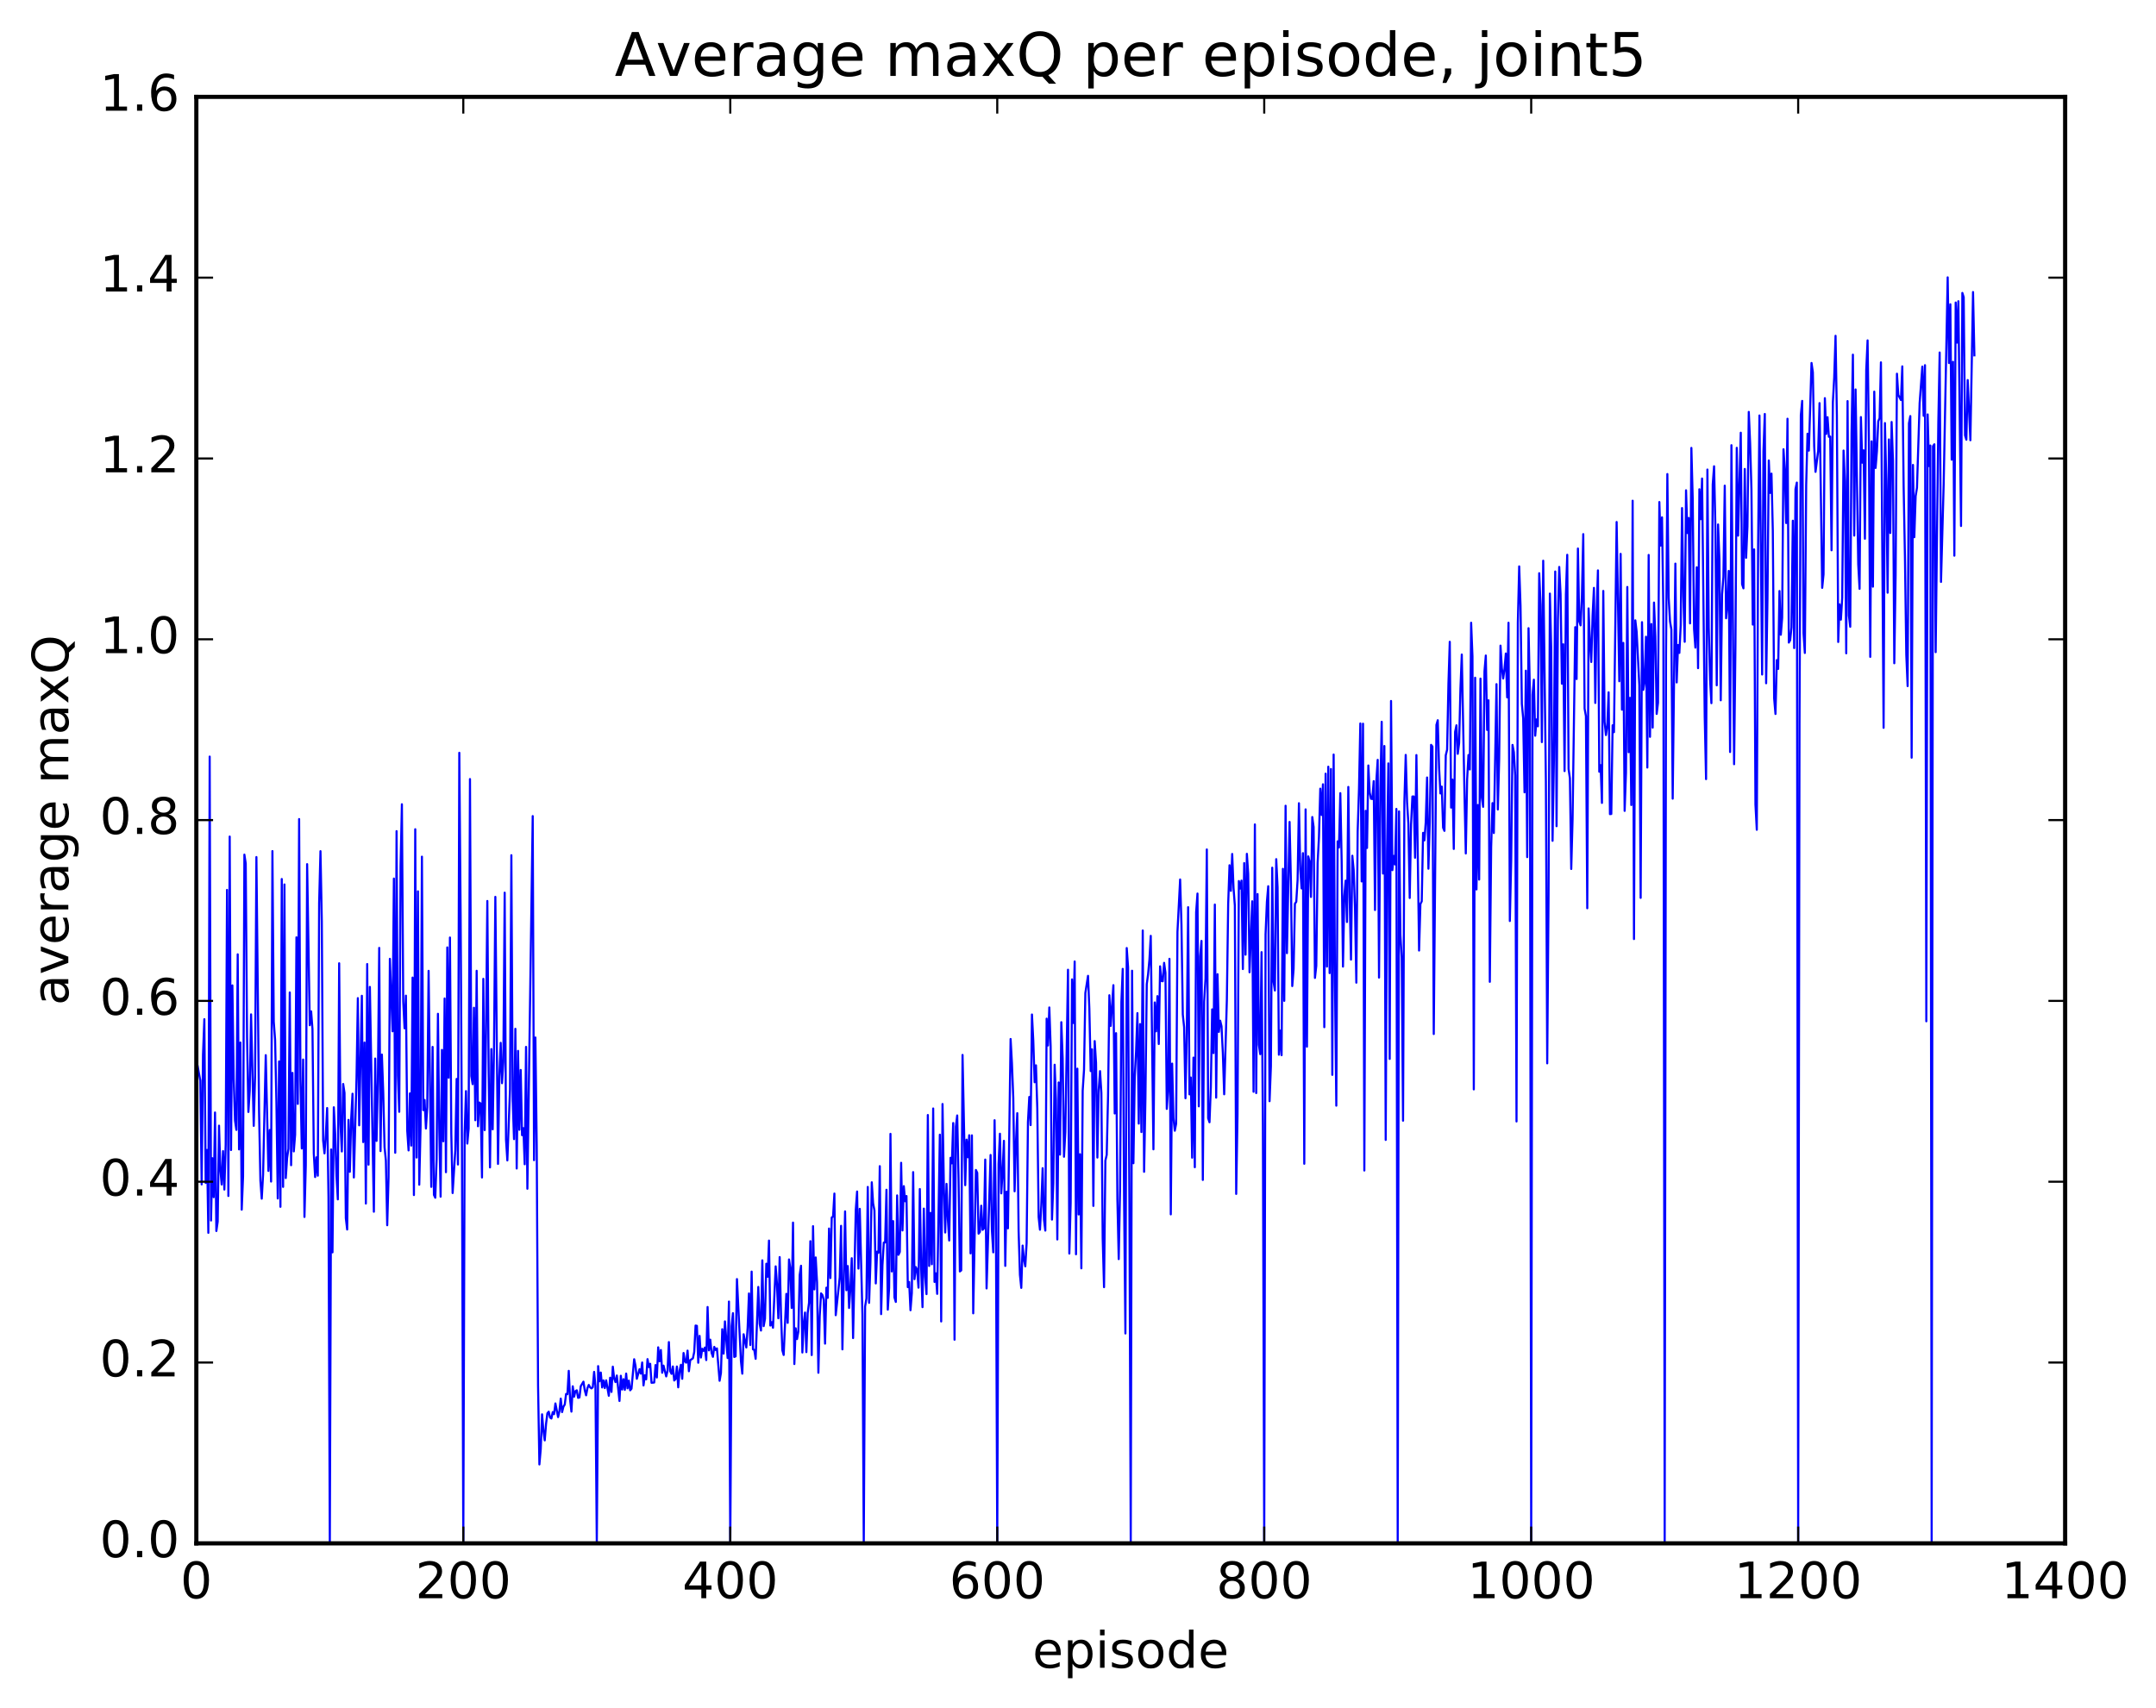 <?xml version="1.0" encoding="utf-8" standalone="no"?>
<!DOCTYPE svg PUBLIC "-//W3C//DTD SVG 1.1//EN"
  "http://www.w3.org/Graphics/SVG/1.1/DTD/svg11.dtd">
<!-- Created with matplotlib (http://matplotlib.org/) -->
<svg height="408pt" version="1.1" viewBox="0 0 515 408" width="515pt" xmlns="http://www.w3.org/2000/svg" xmlns:xlink="http://www.w3.org/1999/xlink">
 <defs>
  <style type="text/css">
*{stroke-linecap:butt;stroke-linejoin:round;stroke-miterlimit:100000;}
  </style>
 </defs>
 <g id="figure_1">
  <g id="patch_1">
   <path d="M 0 408.169 
L 515.768 408.169 
L 515.768 0 
L 0 0 
z
" style="fill:#ffffff;"/>
  </g>
  <g id="axes_1">
   <g id="patch_2">
    <path d="M 46.898 368.742 
L 493.298 368.742 
L 493.298 23.142 
L 46.898 23.142 
z
" style="fill:#ffffff;"/>
   </g>
   <g id="line2d_1">
    <path clip-path="url(#p045a5c9d1c)" d="M 47.216 254.756 
L 47.535 256.542 
L 47.854 258.179 
L 48.173 282.983 
L 48.492 251.985 
L 48.811 243.51 
L 49.13 282.635 
L 49.448 274.752 
L 49.767 294.556 
L 50.086 180.766 
L 50.405 291.617 
L 50.724 276.727 
L 51.043 286.036 
L 51.361 265.801 
L 51.68 294.119 
L 51.999 291.858 
L 52.318 268.949 
L 52.637 279.448 
L 52.956 283.006 
L 53.275 275.026 
L 53.593 284.218 
L 53.912 273.491 
L 54.231 212.618 
L 54.55 285.747 
L 54.869 199.874 
L 55.188 274.767 
L 55.507 235.441 
L 55.825 257.763 
L 56.144 267.773 
L 56.463 269.96 
L 56.782 228.013 
L 57.101 274.623 
L 57.42 249.087 
L 57.739 289.024 
L 58.057 281.097 
L 58.376 204.191 
L 58.695 206.296 
L 59.014 247.799 
L 59.333 265.675 
L 59.652 260.603 
L 59.971 242.359 
L 60.608 268.996 
L 60.927 257.088 
L 61.246 204.773 
L 61.884 265.702 
L 62.203 282.099 
L 62.522 286.394 
L 62.84 280.691 
L 63.478 252.105 
L 64.116 279.759 
L 64.435 269.988 
L 64.754 282.306 
L 65.072 203.347 
L 65.391 244.111 
L 65.71 248.441 
L 66.029 263.414 
L 66.348 286.344 
L 66.667 253.605 
L 66.986 288.337 
L 67.304 210.016 
L 67.623 283.579 
L 67.942 211.321 
L 68.261 281.469 
L 68.58 276.66 
L 68.899 274.493 
L 69.218 237.121 
L 69.536 278.398 
L 69.855 256.337 
L 70.174 275.102 
L 70.493 271.121 
L 70.812 223.947 
L 71.131 263.754 
L 71.45 195.694 
L 71.768 258.036 
L 72.087 274.407 
L 72.406 253.154 
L 72.725 290.759 
L 73.044 278.398 
L 73.363 206.466 
L 74 244.951 
L 74.319 241.636 
L 74.638 245.839 
L 74.957 275.617 
L 75.276 281.223 
L 75.595 276.513 
L 75.913 280.903 
L 76.232 215.747 
L 76.551 203.367 
L 76.87 220.137 
L 77.189 272.495 
L 77.508 275.571 
L 77.827 271.18 
L 78.145 264.739 
L 78.464 286.066 
L 78.783 368.742 
L 79.102 274.639 
L 79.421 299.221 
L 79.74 264.558 
L 80.059 270.786 
L 80.377 281.008 
L 80.696 286.561 
L 81.015 230.152 
L 81.334 268.546 
L 81.653 275.116 
L 81.972 258.99 
L 82.291 261.118 
L 82.609 291.052 
L 82.928 293.76 
L 83.247 267.571 
L 83.566 279.971 
L 83.885 267.354 
L 84.204 261.321 
L 84.523 281.327 
L 85.16 257.608 
L 85.479 238.48 
L 85.798 268.866 
L 86.436 237.923 
L 86.755 272.871 
L 87.073 249.084 
L 87.392 287.558 
L 87.711 230.337 
L 88.03 278.269 
L 88.349 235.801 
L 89.305 289.514 
L 89.624 252.914 
L 89.943 272.588 
L 90.262 258.49 
L 90.581 226.479 
L 90.9 275.028 
L 91.219 251.964 
L 91.537 260.844 
L 91.856 274.089 
L 92.175 277.285 
L 92.494 292.741 
L 92.813 281.278 
L 93.132 229.087 
L 93.769 246.408 
L 94.088 209.918 
L 94.407 275.423 
L 94.726 198.581 
L 95.045 257.01 
L 95.364 265.642 
L 95.683 206.916 
L 96.001 192.155 
L 96.32 239.3 
L 96.639 245.684 
L 96.958 237.887 
L 97.277 270.151 
L 97.596 274.867 
L 97.915 261.237 
L 98.234 273.713 
L 98.552 233.571 
L 98.871 285.531 
L 99.19 198.125 
L 99.509 276.566 
L 99.828 212.959 
L 100.147 283.058 
L 100.466 268.901 
L 100.784 204.68 
L 101.103 265.24 
L 101.422 262.812 
L 101.741 269.629 
L 102.06 264.519 
L 102.379 231.962 
L 103.016 283.571 
L 103.335 250.132 
L 103.654 285.49 
L 103.973 286.17 
L 104.292 277.047 
L 104.611 242.225 
L 104.93 269.604 
L 105.248 285.915 
L 105.567 250.856 
L 105.886 272.688 
L 106.205 238.565 
L 106.524 280.069 
L 106.843 226.358 
L 107.162 257.498 
L 107.48 223.997 
L 107.799 270.822 
L 108.118 285.048 
L 108.756 274.81 
L 109.075 257.784 
L 109.394 278.231 
L 109.712 179.859 
L 110.031 218.759 
L 110.35 275.523 
L 110.669 368.742 
L 110.988 270.943 
L 111.307 260.688 
L 111.626 273.231 
L 111.944 269.652 
L 112.263 186.137 
L 112.582 257.093 
L 112.901 259.034 
L 113.22 240.776 
L 113.539 267.648 
L 113.858 231.946 
L 114.176 269.094 
L 114.495 263.426 
L 114.814 263.658 
L 115.133 281.329 
L 115.452 233.871 
L 115.771 270.011 
L 116.09 246.782 
L 116.408 215.267 
L 116.727 256.421 
L 117.046 278.923 
L 117.365 250.644 
L 117.684 269.837 
L 118.003 250.27 
L 118.322 214.28 
L 118.959 278.087 
L 119.278 257.185 
L 119.597 249.16 
L 119.916 258.801 
L 120.235 253.706 
L 120.553 213.282 
L 120.872 272.265 
L 121.191 277.257 
L 121.829 260.282 
L 122.148 204.331 
L 122.467 263.049 
L 122.785 272.165 
L 123.104 245.809 
L 123.423 279.184 
L 123.742 251.075 
L 124.061 269.944 
L 124.38 255.645 
L 124.699 271.228 
L 125.017 269.538 
L 125.336 278.172 
L 125.655 250.128 
L 125.974 284.022 
L 127.249 194.985 
L 127.568 277.2 
L 127.887 247.883 
L 128.206 273.8 
L 128.525 331.032 
L 128.844 349.893 
L 129.163 346.259 
L 129.482 337.918 
L 129.8 341.818 
L 130.119 344.145 
L 130.438 340.177 
L 130.757 337.656 
L 131.076 337.29 
L 131.395 338.689 
L 131.714 338.921 
L 132.032 337.386 
L 132.351 337.876 
L 132.67 335.318 
L 133.308 338.583 
L 133.627 337.176 
L 133.946 334.167 
L 134.264 337.382 
L 134.583 336.111 
L 134.902 335.577 
L 135.221 333.049 
L 135.54 333.101 
L 135.859 327.529 
L 136.178 334.426 
L 136.496 337.277 
L 136.815 331.223 
L 137.134 333.713 
L 137.453 332.363 
L 137.772 332.178 
L 138.091 333.981 
L 138.41 333.897 
L 138.728 331.195 
L 139.366 330.116 
L 139.685 332.178 
L 140.004 333.375 
L 140.323 331.646 
L 140.642 330.896 
L 140.96 331.461 
L 141.279 331.721 
L 141.598 331.462 
L 141.917 327.778 
L 142.236 331.204 
L 142.555 368.742 
L 142.874 326.399 
L 143.192 330.024 
L 143.511 327.942 
L 143.83 331.496 
L 144.149 329.816 
L 144.468 331.649 
L 144.787 329.799 
L 145.424 333.483 
L 145.743 329.174 
L 146.062 332.57 
L 146.381 326.53 
L 146.7 329.344 
L 147.019 330.223 
L 147.338 328.644 
L 147.975 334.728 
L 148.294 328.706 
L 148.613 331.987 
L 148.932 329.526 
L 149.251 332.069 
L 149.57 328.182 
L 149.888 331.707 
L 150.207 329.871 
L 150.526 332.176 
L 150.845 331.805 
L 151.483 324.756 
L 151.802 326.339 
L 152.12 329.428 
L 152.758 327.138 
L 153.077 328.199 
L 153.396 325.535 
L 153.715 331.019 
L 154.034 328.588 
L 154.352 329.563 
L 154.671 324.729 
L 154.99 326.638 
L 155.309 325.84 
L 155.628 330.381 
L 156.266 330.321 
L 156.584 326.15 
L 156.903 329.12 
L 157.222 321.91 
L 157.541 325.255 
L 157.86 322.554 
L 158.179 327.986 
L 158.498 326.283 
L 159.135 328.858 
L 159.454 327.527 
L 159.773 320.657 
L 160.092 327.627 
L 160.411 328.251 
L 160.73 326.484 
L 161.048 329.834 
L 161.367 329.496 
L 161.686 326.497 
L 162.005 331.469 
L 162.324 327.529 
L 162.643 326.087 
L 162.962 329.433 
L 163.28 323.262 
L 163.599 325.268 
L 163.918 325.585 
L 164.237 322.696 
L 164.556 327.621 
L 164.875 324.976 
L 165.512 324.547 
L 165.831 323.003 
L 166.15 316.71 
L 166.469 316.776 
L 166.788 325.594 
L 167.107 319.175 
L 167.425 324.351 
L 167.744 322.259 
L 168.063 322.758 
L 168.382 321.96 
L 168.701 324.96 
L 169.02 312.276 
L 169.339 322.637 
L 169.657 320.073 
L 169.976 323.204 
L 170.295 324.18 
L 170.614 321.804 
L 170.933 322.546 
L 171.252 322.171 
L 171.889 329.905 
L 172.208 328.057 
L 172.527 317.578 
L 172.846 323.421 
L 173.165 315.712 
L 173.803 324.463 
L 174.121 310.977 
L 174.44 368.742 
L 174.759 316.863 
L 175.078 313.751 
L 175.397 324.213 
L 175.716 324.063 
L 176.035 305.607 
L 176.991 325.262 
L 177.31 328.207 
L 177.629 318.786 
L 178.267 321.955 
L 178.585 317.261 
L 178.904 309.047 
L 179.223 321.357 
L 179.542 303.819 
L 179.861 322.383 
L 180.18 322.543 
L 180.499 324.658 
L 181.136 307.484 
L 181.455 316.256 
L 181.774 317.902 
L 182.093 301.13 
L 182.412 316.845 
L 182.731 315.082 
L 183.049 301.939 
L 183.368 305.062 
L 183.687 296.406 
L 184.006 316.706 
L 184.325 315.89 
L 184.644 317.23 
L 185.281 302.566 
L 185.6 306.866 
L 185.919 314.966 
L 186.238 300.353 
L 186.557 314.124 
L 186.876 322.599 
L 187.195 323.74 
L 187.832 309.141 
L 188.151 316.068 
L 188.47 300.914 
L 188.789 303.11 
L 189.108 312.512 
L 189.427 292.113 
L 189.745 325.905 
L 190.064 317.361 
L 190.383 319.936 
L 190.702 318.142 
L 191.021 304.636 
L 191.34 302.42 
L 191.659 323.146 
L 191.977 316.249 
L 192.296 313.596 
L 192.615 323.057 
L 192.934 313.717 
L 193.253 311.271 
L 193.572 296.55 
L 193.891 323.757 
L 194.209 292.967 
L 194.528 308.067 
L 194.847 300.438 
L 195.166 306.405 
L 195.485 327.991 
L 195.804 314.45 
L 196.123 309.028 
L 196.441 309.406 
L 196.76 310.554 
L 197.079 321.028 
L 197.398 307.658 
L 197.717 310.089 
L 198.036 293.528 
L 198.355 305.36 
L 198.673 290.893 
L 198.992 290.668 
L 199.311 285.17 
L 199.63 314.232 
L 200.587 305.178 
L 200.905 292.882 
L 201.224 322.399 
L 201.862 289.432 
L 202.181 308.262 
L 202.5 302.493 
L 202.819 312.502 
L 203.137 307.816 
L 203.456 300.624 
L 203.775 319.698 
L 204.413 289.156 
L 204.732 284.686 
L 205.051 303.098 
L 205.369 288.827 
L 206.007 314.081 
L 206.326 368.742 
L 206.645 312.157 
L 206.964 310.218 
L 207.283 283.59 
L 207.601 311.281 
L 207.92 301.583 
L 208.239 282.481 
L 208.558 287.51 
L 208.877 289.213 
L 209.196 306.643 
L 209.515 299.035 
L 209.833 299.326 
L 210.152 278.628 
L 210.471 313.977 
L 210.79 302.323 
L 211.109 296.887 
L 211.428 296.856 
L 211.747 284.264 
L 212.065 312.91 
L 212.384 307.679 
L 212.703 270.908 
L 213.022 303.784 
L 213.341 291.754 
L 213.66 309.982 
L 213.979 311.063 
L 214.298 285.615 
L 214.616 299.807 
L 214.935 299.109 
L 215.254 277.823 
L 215.573 293.987 
L 215.892 283.407 
L 216.211 287.012 
L 216.53 285.76 
L 216.848 307.532 
L 217.167 306.297 
L 217.486 313.05 
L 217.805 308.921 
L 218.124 280.051 
L 218.443 305.624 
L 218.762 302.735 
L 219.08 303.404 
L 219.399 307.658 
L 219.718 284.095 
L 220.037 302.836 
L 220.356 312.307 
L 220.675 288.768 
L 220.994 305.01 
L 221.312 309.197 
L 221.631 266.406 
L 221.95 302.462 
L 222.269 289.807 
L 222.588 302.061 
L 222.907 264.847 
L 223.226 306.283 
L 223.544 304.227 
L 223.863 309.135 
L 224.501 271.106 
L 224.82 315.73 
L 225.139 263.777 
L 225.458 283.397 
L 225.776 294.477 
L 226.095 282.854 
L 226.414 291.269 
L 226.733 296.386 
L 227.052 276.636 
L 227.371 277.95 
L 227.69 268.324 
L 228.008 320.09 
L 228.327 269.195 
L 228.646 266.512 
L 228.965 281.417 
L 229.284 303.781 
L 229.603 303.525 
L 229.922 252.051 
L 230.559 283.17 
L 230.878 272.294 
L 231.197 276.498 
L 231.516 271.239 
L 231.835 299.461 
L 232.154 271.263 
L 232.472 313.786 
L 233.11 279.538 
L 233.429 280.207 
L 233.748 294.755 
L 234.067 294.343 
L 234.386 288.077 
L 234.704 293.845 
L 235.023 293.51 
L 235.342 277.054 
L 235.661 307.84 
L 236.618 275.952 
L 236.936 293.972 
L 237.255 299.217 
L 237.574 267.648 
L 237.893 291.601 
L 238.212 368.742 
L 238.531 278.131 
L 238.85 270.881 
L 239.168 285.132 
L 239.487 280.019 
L 239.806 272.573 
L 240.125 302.453 
L 240.444 284.707 
L 240.763 293.484 
L 241.4 248.244 
L 241.719 254.026 
L 242.038 262.279 
L 242.357 284.634 
L 242.676 273.031 
L 242.995 265.962 
L 243.314 294.138 
L 243.632 304.608 
L 243.951 307.711 
L 244.27 297.599 
L 244.589 300.905 
L 244.908 302.558 
L 245.227 297.029 
L 245.546 268.055 
L 245.864 262.089 
L 246.183 268.812 
L 246.502 242.39 
L 246.821 248.675 
L 247.14 258.572 
L 247.459 254.533 
L 247.778 264.869 
L 248.096 290.766 
L 248.415 293.81 
L 248.734 287.983 
L 249.053 279.11 
L 249.372 291.393 
L 249.691 294.02 
L 250.01 243.379 
L 250.328 249.798 
L 250.647 240.709 
L 250.966 249.974 
L 251.285 291.392 
L 251.604 282.722 
L 251.923 254.392 
L 252.242 262.852 
L 252.56 296.138 
L 252.879 258.63 
L 253.198 275.862 
L 253.517 244.226 
L 253.836 252.832 
L 254.155 276.379 
L 254.474 270.487 
L 255.111 231.694 
L 255.43 299.505 
L 255.749 287.386 
L 256.068 234.007 
L 256.387 244.417 
L 256.705 229.726 
L 257.024 299.678 
L 257.343 255.325 
L 257.662 290.167 
L 257.981 275.781 
L 258.3 303.038 
L 258.619 260.589 
L 258.938 255.606 
L 259.256 237.255 
L 259.894 233.151 
L 260.213 241.057 
L 260.532 255.907 
L 260.851 250.707 
L 261.17 288.124 
L 261.488 248.742 
L 261.807 253.933 
L 262.126 276.573 
L 262.445 260.483 
L 262.764 255.92 
L 263.083 261.127 
L 263.401 295.911 
L 263.72 307.536 
L 264.039 277.303 
L 264.358 275.923 
L 264.677 261.919 
L 264.996 237.79 
L 265.315 245.115 
L 265.952 235.38 
L 266.271 266.035 
L 266.59 246.849 
L 266.909 286.559 
L 267.228 300.833 
L 267.547 284.113 
L 267.865 239.372 
L 268.184 231.492 
L 268.503 286.247 
L 268.822 318.598 
L 269.141 226.509 
L 269.46 231.084 
L 269.779 287.506 
L 270.098 368.742 
L 270.416 231.931 
L 270.735 277.923 
L 271.054 257.37 
L 271.373 251.239 
L 271.692 242.059 
L 272.011 268.459 
L 272.329 244.682 
L 272.648 270.477 
L 272.967 222.319 
L 273.286 279.972 
L 273.605 262.434 
L 273.924 235.159 
L 274.243 232.78 
L 274.562 229.274 
L 274.88 223.599 
L 275.518 274.601 
L 275.837 239.514 
L 276.156 246.418 
L 276.475 237.998 
L 276.793 249.442 
L 277.112 230.881 
L 277.431 234.376 
L 277.75 234.448 
L 278.069 230.05 
L 278.388 232.421 
L 278.707 264.945 
L 279.026 260.444 
L 279.344 229.086 
L 279.663 290.14 
L 279.982 254.12 
L 280.301 267.088 
L 280.62 270.16 
L 280.939 268.483 
L 281.257 222.635 
L 281.895 210.135 
L 282.214 220.899 
L 282.533 242.39 
L 282.852 245.433 
L 283.171 262.4 
L 283.49 246.692 
L 283.808 216.751 
L 284.127 261.472 
L 284.446 257.446 
L 284.765 276.6 
L 285.084 252.688 
L 285.403 278.881 
L 285.721 217.933 
L 286.04 213.491 
L 286.359 264.332 
L 286.678 228.488 
L 286.997 224.806 
L 287.316 281.916 
L 287.635 239.295 
L 287.954 233.852 
L 288.272 202.957 
L 288.591 267.17 
L 288.91 268.138 
L 289.229 259.769 
L 289.548 241.164 
L 289.867 251.613 
L 290.185 216.123 
L 290.504 262.253 
L 290.823 232.76 
L 291.142 246.543 
L 291.461 243.867 
L 291.78 245.199 
L 292.099 251.613 
L 292.418 261.454 
L 293.055 238.95 
L 293.374 215.954 
L 293.693 206.725 
L 294.012 212.851 
L 294.331 204.034 
L 294.649 212.165 
L 294.968 216.382 
L 295.287 285.256 
L 295.606 266.225 
L 295.925 210.507 
L 296.244 212.3 
L 296.563 210.395 
L 296.882 231.532 
L 297.2 206.211 
L 297.519 228.099 
L 297.838 204.001 
L 298.157 208.791 
L 298.476 232.305 
L 299.113 215.341 
L 299.432 260.847 
L 299.751 196.979 
L 300.07 261.162 
L 300.389 213.606 
L 300.708 249.619 
L 301.027 251.865 
L 301.346 227.491 
L 301.664 268.868 
L 301.983 368.742 
L 302.302 223.234 
L 302.621 215.489 
L 302.94 211.745 
L 303.259 263.098 
L 303.577 254.775 
L 303.896 207.315 
L 304.215 234.592 
L 304.534 236.657 
L 304.853 205.275 
L 305.172 211.984 
L 305.491 252.001 
L 305.81 246.223 
L 306.128 252.115 
L 306.447 207.584 
L 306.766 239.129 
L 307.085 192.516 
L 307.404 227.733 
L 308.041 196.379 
L 308.36 210.712 
L 308.679 235.598 
L 308.998 231.524 
L 309.317 215.927 
L 309.636 215.462 
L 309.955 210.228 
L 310.274 191.911 
L 310.592 207.766 
L 310.911 212.269 
L 311.23 203.839 
L 311.549 278.054 
L 311.868 193.376 
L 312.187 250.076 
L 312.505 204.61 
L 312.824 205.932 
L 313.143 214.305 
L 313.462 195.208 
L 313.781 197.592 
L 314.1 233.647 
L 314.419 230.767 
L 314.738 206.164 
L 315.056 200.028 
L 315.375 188.43 
L 315.694 194.713 
L 316.013 187.385 
L 316.332 245.419 
L 316.651 184.852 
L 316.969 230.942 
L 317.288 183.186 
L 317.607 232.504 
L 317.926 183.729 
L 318.245 256.812 
L 318.564 180.278 
L 318.883 234.551 
L 319.202 264.172 
L 319.52 201.014 
L 319.839 202.489 
L 320.158 189.506 
L 320.477 205.669 
L 320.796 230.946 
L 321.115 214.084 
L 321.433 210.401 
L 321.752 220.292 
L 322.071 188.019 
L 322.39 214.293 
L 322.709 229.274 
L 323.028 204.454 
L 323.347 207.825 
L 323.666 216.929 
L 323.984 234.783 
L 324.303 198.605 
L 324.622 188.508 
L 324.941 172.856 
L 325.26 210.597 
L 325.579 172.91 
L 325.897 279.665 
L 326.216 193.725 
L 326.535 202.601 
L 326.854 182.893 
L 327.173 189.339 
L 327.492 190.841 
L 327.811 190.902 
L 328.13 186.637 
L 328.448 217.42 
L 328.767 186.606 
L 329.086 181.547 
L 329.405 233.57 
L 329.724 188.455 
L 330.043 172.455 
L 330.361 208.715 
L 330.68 178.238 
L 330.999 272.354 
L 331.318 203.322 
L 331.637 182.397 
L 331.956 253.003 
L 332.275 167.479 
L 332.594 207.898 
L 332.912 204.494 
L 333.231 206.543 
L 333.55 193.271 
L 333.869 368.742 
L 334.188 193.861 
L 334.507 223.374 
L 334.825 228.8 
L 335.144 267.762 
L 335.463 191.593 
L 335.782 180.368 
L 336.101 191.673 
L 336.42 196.877 
L 336.739 214.549 
L 337.058 196.998 
L 337.376 190.305 
L 337.695 190.293 
L 338.014 204.935 
L 338.333 180.404 
L 338.971 227.104 
L 339.289 215.983 
L 339.608 215.352 
L 339.927 198.986 
L 340.246 200.791 
L 340.565 196.436 
L 340.884 185.763 
L 341.203 207.555 
L 341.522 196.43 
L 341.84 177.964 
L 342.159 178.361 
L 342.478 247.056 
L 343.116 173.2 
L 343.435 172.078 
L 343.753 183.496 
L 344.072 189.574 
L 344.391 187.936 
L 344.71 197.752 
L 345.029 198.513 
L 345.348 180.464 
L 345.667 179.124 
L 345.986 163.372 
L 346.304 153.343 
L 346.623 192.957 
L 346.942 186.262 
L 347.261 202.834 
L 347.58 174.859 
L 347.899 173.293 
L 348.217 180.109 
L 348.536 177.542 
L 348.855 164.462 
L 349.174 156.385 
L 349.812 189.343 
L 350.131 203.913 
L 350.45 186.192 
L 350.768 180.396 
L 351.087 183.854 
L 351.406 148.793 
L 351.725 156.8 
L 352.044 260.281 
L 352.363 161.926 
L 352.682 212.513 
L 353 192.341 
L 353.319 210.156 
L 353.638 162.136 
L 353.957 190.56 
L 354.276 192.772 
L 354.595 160.423 
L 354.913 156.622 
L 355.232 174.402 
L 355.551 167.316 
L 355.87 234.581 
L 356.189 202.355 
L 356.508 191.887 
L 356.827 199.027 
L 357.464 163.459 
L 357.783 193.403 
L 358.102 181.395 
L 358.421 154.256 
L 358.74 159.618 
L 359.059 162.113 
L 359.377 159.864 
L 359.696 156.137 
L 360.015 166.626 
L 360.334 148.79 
L 360.653 220.051 
L 360.972 205.593 
L 361.291 177.977 
L 361.61 179.708 
L 361.928 185.29 
L 362.247 267.945 
L 362.566 148.75 
L 362.885 135.326 
L 363.204 144.748 
L 363.523 168.165 
L 363.841 171.652 
L 364.16 189.315 
L 364.479 160.246 
L 364.798 204.785 
L 365.117 150.092 
L 365.436 164.911 
L 365.755 368.742 
L 366.074 165.989 
L 366.392 162.396 
L 366.711 175.78 
L 367.03 171.882 
L 367.349 173.53 
L 367.668 136.955 
L 367.987 144.507 
L 368.305 177.308 
L 368.624 133.971 
L 369.262 186.653 
L 369.581 254.06 
L 369.9 213.874 
L 370.219 141.826 
L 370.538 155.001 
L 370.856 200.89 
L 371.175 181.676 
L 371.494 136.549 
L 371.813 197.397 
L 372.132 148.008 
L 372.451 135.461 
L 372.769 141.917 
L 373.088 163.361 
L 373.407 153.93 
L 373.726 184.233 
L 374.045 142.042 
L 374.364 132.555 
L 374.683 183.732 
L 375.002 185.959 
L 375.32 207.618 
L 375.639 195.683 
L 376.277 149.849 
L 376.596 162.245 
L 376.915 131.055 
L 377.233 148.469 
L 377.552 149.417 
L 377.871 142.331 
L 378.19 127.617 
L 378.509 169.307 
L 378.828 171.1 
L 379.147 217.003 
L 379.466 145.364 
L 379.784 153.442 
L 380.103 158.165 
L 380.422 146.956 
L 380.741 140.462 
L 381.06 167.949 
L 381.379 146.351 
L 381.697 136.28 
L 382.016 184.382 
L 382.335 182.809 
L 382.654 191.834 
L 382.973 141.189 
L 383.292 172.494 
L 383.611 175.627 
L 383.93 173.326 
L 384.248 165.408 
L 384.567 194.514 
L 384.886 194.476 
L 385.205 173.288 
L 385.524 174.94 
L 386.161 124.717 
L 386.799 162.771 
L 387.118 132.335 
L 387.437 169.557 
L 387.756 153.611 
L 388.075 193.74 
L 388.394 184.666 
L 388.712 140.242 
L 389.031 179.717 
L 389.35 166.739 
L 389.669 192.345 
L 389.988 119.633 
L 390.307 224.362 
L 390.625 148.21 
L 390.944 150.973 
L 391.582 163.735 
L 391.901 214.523 
L 392.22 148.652 
L 392.539 164.825 
L 392.858 162.852 
L 393.176 152.134 
L 393.495 183.384 
L 393.814 132.59 
L 394.133 176.049 
L 394.452 149.095 
L 394.771 173.846 
L 395.089 143.967 
L 395.408 152.016 
L 395.727 170.574 
L 396.046 167.909 
L 396.365 119.951 
L 396.684 130.358 
L 397.003 123.609 
L 397.322 145.943 
L 397.64 368.742 
L 397.959 156.57 
L 398.278 113.263 
L 398.597 142.868 
L 398.916 148.447 
L 399.235 150.393 
L 399.553 190.818 
L 400.191 134.662 
L 400.51 163.054 
L 400.829 154.102 
L 401.148 155.995 
L 401.467 149.366 
L 401.786 121.389 
L 402.104 142.517 
L 402.423 153.343 
L 402.742 117.145 
L 403.061 127.357 
L 403.38 123.76 
L 403.699 148.944 
L 404.017 107.016 
L 404.336 119.185 
L 404.655 150.247 
L 404.974 154.729 
L 405.293 135.536 
L 405.612 159.641 
L 405.931 116.894 
L 406.25 124.045 
L 406.568 114.335 
L 407.206 171.265 
L 407.525 186.151 
L 407.844 112.188 
L 408.163 149.957 
L 408.481 162.381 
L 408.8 168.006 
L 409.119 115.749 
L 409.438 111.406 
L 409.757 126.281 
L 410.076 163.741 
L 410.395 125.309 
L 410.714 133.56 
L 411.032 167.316 
L 411.351 142.009 
L 411.67 137.855 
L 411.989 116.039 
L 412.308 147.717 
L 412.627 144.531 
L 412.945 136.405 
L 413.264 179.674 
L 413.583 106.369 
L 414.221 182.587 
L 414.54 154.264 
L 414.859 106.996 
L 415.178 127.979 
L 415.815 103.386 
L 416.134 139.596 
L 416.453 140.568 
L 416.772 112.045 
L 417.091 133.269 
L 417.409 125.791 
L 417.728 98.419 
L 418.047 105.808 
L 418.366 116.947 
L 418.685 149.23 
L 419.004 131.261 
L 419.323 192.221 
L 419.642 198.255 
L 419.96 130.118 
L 420.279 99.272 
L 420.917 161.155 
L 421.236 107.745 
L 421.555 98.908 
L 421.873 163.246 
L 422.192 143.124 
L 422.511 110.015 
L 422.83 117.767 
L 423.149 113.157 
L 423.468 126.8 
L 423.787 166.833 
L 424.106 170.586 
L 424.424 157.717 
L 424.743 159.821 
L 425.062 141.207 
L 425.381 151.661 
L 425.7 147.589 
L 426.019 107.341 
L 426.337 112.4 
L 426.656 124.97 
L 426.975 100.047 
L 427.294 153.527 
L 427.613 152.958 
L 427.932 149.92 
L 428.251 124.412 
L 428.57 154.84 
L 428.888 116.86 
L 429.207 115.296 
L 429.526 368.742 
L 429.845 172.659 
L 430.164 99.173 
L 430.483 95.786 
L 430.801 151.27 
L 431.12 156.007 
L 431.439 115.886 
L 431.758 103.631 
L 432.077 107.666 
L 432.715 86.722 
L 433.034 88.95 
L 433.352 106.633 
L 433.671 112.741 
L 434.309 107.718 
L 434.628 96.314 
L 435.265 140.45 
L 435.584 137.222 
L 435.903 95.132 
L 436.222 103.687 
L 436.541 99.669 
L 436.86 104.357 
L 437.179 104.306 
L 437.498 131.472 
L 437.816 96.078 
L 438.135 90.242 
L 438.454 80.234 
L 438.773 99.298 
L 439.092 153.384 
L 439.411 144.397 
L 439.729 148.051 
L 440.048 142.809 
L 440.367 107.647 
L 440.686 114.981 
L 441.005 156.091 
L 441.324 95.827 
L 441.643 147.05 
L 441.962 149.75 
L 442.28 103.509 
L 442.599 84.74 
L 442.918 127.969 
L 443.237 93.052 
L 443.875 134.85 
L 444.193 140.689 
L 444.512 99.653 
L 444.831 110.545 
L 445.15 107.583 
L 445.469 128.715 
L 445.788 88.367 
L 446.107 81.324 
L 446.425 105.704 
L 446.744 156.941 
L 447.063 105.458 
L 447.382 140.168 
L 447.701 93.57 
L 448.02 111.807 
L 448.339 107.797 
L 448.658 100.655 
L 448.976 99.918 
L 449.295 86.577 
L 449.933 173.896 
L 450.252 101.081 
L 450.571 114.996 
L 450.889 141.615 
L 451.208 104.984 
L 451.527 127.35 
L 451.846 100.822 
L 452.165 109.934 
L 452.484 158.465 
L 452.803 137.441 
L 453.122 89.288 
L 453.44 94.35 
L 454.078 95.585 
L 454.397 87.538 
L 454.716 116.087 
L 455.035 133.257 
L 455.353 156.438 
L 455.672 163.925 
L 455.991 101.129 
L 456.31 99.411 
L 456.629 181.03 
L 456.948 111.083 
L 457.267 128.351 
L 457.586 118.539 
L 457.904 116.544 
L 458.542 96.307 
L 459.18 87.601 
L 459.499 99.353 
L 459.817 87.248 
L 460.136 244.015 
L 460.455 99.014 
L 460.774 111.35 
L 461.093 106.443 
L 461.412 368.742 
L 461.731 106.608 
L 462.05 106.146 
L 462.368 155.816 
L 463.006 100.895 
L 463.325 84.221 
L 463.644 139.033 
L 464.281 115.688 
L 465.238 66.263 
L 465.557 86.737 
L 465.876 72.702 
L 466.195 109.833 
L 466.514 86.441 
L 466.832 132.766 
L 467.151 72.284 
L 467.47 81.862 
L 467.789 71.967 
L 468.427 125.672 
L 468.745 69.989 
L 469.064 71.012 
L 469.383 104.01 
L 469.702 105.054 
L 470.021 90.805 
L 470.659 105.187 
L 471.296 69.778 
L 471.615 84.901 
L 471.615 84.901 
" style="fill:none;stroke:#0000ff;stroke-linecap:square;stroke-width:0.5;"/>
   </g>
   <g id="patch_3">
    <path d="M 46.898 368.742 
L 46.898 23.142 
" style="fill:none;stroke:#000000;stroke-linecap:square;stroke-linejoin:miter;"/>
   </g>
   <g id="patch_4">
    <path d="M 493.298 368.742 
L 493.298 23.142 
" style="fill:none;stroke:#000000;stroke-linecap:square;stroke-linejoin:miter;"/>
   </g>
   <g id="patch_5">
    <path d="M 46.898 368.742 
L 493.298 368.742 
" style="fill:none;stroke:#000000;stroke-linecap:square;stroke-linejoin:miter;"/>
   </g>
   <g id="patch_6">
    <path d="M 46.898 23.142 
L 493.298 23.142 
" style="fill:none;stroke:#000000;stroke-linecap:square;stroke-linejoin:miter;"/>
   </g>
   <g id="matplotlib.axis_1">
    <g id="xtick_1">
     <g id="line2d_2">
      <defs>
       <path d="M 0 0 
L 0 -4 
" id="m48225bfe3f" style="stroke:#000000;stroke-width:0.5;"/>
      </defs>
      <g>
       <use style="stroke:#000000;stroke-width:0.5;" x="46.898" xlink:href="#m48225bfe3f" y="368.742"/>
      </g>
     </g>
     <g id="line2d_3">
      <defs>
       <path d="M 0 0 
L 0 4 
" id="mc1bf72c2a1" style="stroke:#000000;stroke-width:0.5;"/>
      </defs>
      <g>
       <use style="stroke:#000000;stroke-width:0.5;" x="46.898" xlink:href="#mc1bf72c2a1" y="23.142"/>
      </g>
     </g>
     <g id="text_1">
      <!-- 0 -->
      <defs>
       <path d="M 31.781 66.406 
Q 24.172 66.406 20.328 58.906 
Q 16.5 51.422 16.5 36.375 
Q 16.5 21.391 20.328 13.891 
Q 24.172 6.391 31.781 6.391 
Q 39.453 6.391 43.281 13.891 
Q 47.125 21.391 47.125 36.375 
Q 47.125 51.422 43.281 58.906 
Q 39.453 66.406 31.781 66.406 
M 31.781 74.219 
Q 44.047 74.219 50.516 64.516 
Q 56.984 54.828 56.984 36.375 
Q 56.984 17.969 50.516 8.266 
Q 44.047 -1.422 31.781 -1.422 
Q 19.531 -1.422 13.062 8.266 
Q 6.594 17.969 6.594 36.375 
Q 6.594 54.828 13.062 64.516 
Q 19.531 74.219 31.781 74.219 
" id="BitstreamVeraSans-Roman-30"/>
      </defs>
      <g transform="translate(43.08 381.86)scale(0.12 -0.12)">
       <use xlink:href="#BitstreamVeraSans-Roman-30"/>
      </g>
     </g>
    </g>
    <g id="xtick_2">
     <g id="line2d_4">
      <g>
       <use style="stroke:#000000;stroke-width:0.5;" x="110.669" xlink:href="#m48225bfe3f" y="368.742"/>
      </g>
     </g>
     <g id="line2d_5">
      <g>
       <use style="stroke:#000000;stroke-width:0.5;" x="110.669" xlink:href="#mc1bf72c2a1" y="23.142"/>
      </g>
     </g>
     <g id="text_2">
      <!-- 200 -->
      <defs>
       <path d="M 19.188 8.297 
L 53.609 8.297 
L 53.609 0 
L 7.328 0 
L 7.328 8.297 
Q 12.938 14.109 22.625 23.891 
Q 32.328 33.688 34.812 36.531 
Q 39.547 41.844 41.422 45.531 
Q 43.312 49.219 43.312 52.781 
Q 43.312 58.594 39.234 62.25 
Q 35.156 65.922 28.609 65.922 
Q 23.969 65.922 18.812 64.312 
Q 13.672 62.703 7.812 59.422 
L 7.812 69.391 
Q 13.766 71.781 18.938 73 
Q 24.125 74.219 28.422 74.219 
Q 39.75 74.219 46.484 68.547 
Q 53.219 62.891 53.219 53.422 
Q 53.219 48.922 51.531 44.891 
Q 49.859 40.875 45.406 35.406 
Q 44.188 33.984 37.641 27.219 
Q 31.109 20.453 19.188 8.297 
" id="BitstreamVeraSans-Roman-32"/>
      </defs>
      <g transform="translate(99.216 381.86)scale(0.12 -0.12)">
       <use xlink:href="#BitstreamVeraSans-Roman-32"/>
       <use x="63.623" xlink:href="#BitstreamVeraSans-Roman-30"/>
       <use x="127.246" xlink:href="#BitstreamVeraSans-Roman-30"/>
      </g>
     </g>
    </g>
    <g id="xtick_3">
     <g id="line2d_6">
      <g>
       <use style="stroke:#000000;stroke-width:0.5;" x="174.44" xlink:href="#m48225bfe3f" y="368.742"/>
      </g>
     </g>
     <g id="line2d_7">
      <g>
       <use style="stroke:#000000;stroke-width:0.5;" x="174.44" xlink:href="#mc1bf72c2a1" y="23.142"/>
      </g>
     </g>
     <g id="text_3">
      <!-- 400 -->
      <defs>
       <path d="M 37.797 64.312 
L 12.891 25.391 
L 37.797 25.391 
z
M 35.203 72.906 
L 47.609 72.906 
L 47.609 25.391 
L 58.016 25.391 
L 58.016 17.188 
L 47.609 17.188 
L 47.609 0 
L 37.797 0 
L 37.797 17.188 
L 4.891 17.188 
L 4.891 26.703 
z
" id="BitstreamVeraSans-Roman-34"/>
      </defs>
      <g transform="translate(162.988 381.86)scale(0.12 -0.12)">
       <use xlink:href="#BitstreamVeraSans-Roman-34"/>
       <use x="63.623" xlink:href="#BitstreamVeraSans-Roman-30"/>
       <use x="127.246" xlink:href="#BitstreamVeraSans-Roman-30"/>
      </g>
     </g>
    </g>
    <g id="xtick_4">
     <g id="line2d_8">
      <g>
       <use style="stroke:#000000;stroke-width:0.5;" x="238.212" xlink:href="#m48225bfe3f" y="368.742"/>
      </g>
     </g>
     <g id="line2d_9">
      <g>
       <use style="stroke:#000000;stroke-width:0.5;" x="238.212" xlink:href="#mc1bf72c2a1" y="23.142"/>
      </g>
     </g>
     <g id="text_4">
      <!-- 600 -->
      <defs>
       <path d="M 33.016 40.375 
Q 26.375 40.375 22.484 35.828 
Q 18.609 31.297 18.609 23.391 
Q 18.609 15.531 22.484 10.953 
Q 26.375 6.391 33.016 6.391 
Q 39.656 6.391 43.531 10.953 
Q 47.406 15.531 47.406 23.391 
Q 47.406 31.297 43.531 35.828 
Q 39.656 40.375 33.016 40.375 
M 52.594 71.297 
L 52.594 62.312 
Q 48.875 64.062 45.094 64.984 
Q 41.312 65.922 37.594 65.922 
Q 27.828 65.922 22.672 59.328 
Q 17.531 52.734 16.797 39.406 
Q 19.672 43.656 24.016 45.922 
Q 28.375 48.188 33.594 48.188 
Q 44.578 48.188 50.953 41.516 
Q 57.328 34.859 57.328 23.391 
Q 57.328 12.156 50.688 5.359 
Q 44.047 -1.422 33.016 -1.422 
Q 20.359 -1.422 13.672 8.266 
Q 6.984 17.969 6.984 36.375 
Q 6.984 53.656 15.188 63.938 
Q 23.391 74.219 37.203 74.219 
Q 40.922 74.219 44.703 73.484 
Q 48.484 72.75 52.594 71.297 
" id="BitstreamVeraSans-Roman-36"/>
      </defs>
      <g transform="translate(226.759 381.86)scale(0.12 -0.12)">
       <use xlink:href="#BitstreamVeraSans-Roman-36"/>
       <use x="63.623" xlink:href="#BitstreamVeraSans-Roman-30"/>
       <use x="127.246" xlink:href="#BitstreamVeraSans-Roman-30"/>
      </g>
     </g>
    </g>
    <g id="xtick_5">
     <g id="line2d_10">
      <g>
       <use style="stroke:#000000;stroke-width:0.5;" x="301.983" xlink:href="#m48225bfe3f" y="368.742"/>
      </g>
     </g>
     <g id="line2d_11">
      <g>
       <use style="stroke:#000000;stroke-width:0.5;" x="301.983" xlink:href="#mc1bf72c2a1" y="23.142"/>
      </g>
     </g>
     <g id="text_5">
      <!-- 800 -->
      <defs>
       <path d="M 31.781 34.625 
Q 24.75 34.625 20.719 30.859 
Q 16.703 27.094 16.703 20.516 
Q 16.703 13.922 20.719 10.156 
Q 24.75 6.391 31.781 6.391 
Q 38.812 6.391 42.859 10.172 
Q 46.922 13.969 46.922 20.516 
Q 46.922 27.094 42.891 30.859 
Q 38.875 34.625 31.781 34.625 
M 21.922 38.812 
Q 15.578 40.375 12.031 44.719 
Q 8.5 49.078 8.5 55.328 
Q 8.5 64.062 14.719 69.141 
Q 20.953 74.219 31.781 74.219 
Q 42.672 74.219 48.875 69.141 
Q 55.078 64.062 55.078 55.328 
Q 55.078 49.078 51.531 44.719 
Q 48 40.375 41.703 38.812 
Q 48.828 37.156 52.797 32.312 
Q 56.781 27.484 56.781 20.516 
Q 56.781 9.906 50.312 4.234 
Q 43.844 -1.422 31.781 -1.422 
Q 19.734 -1.422 13.25 4.234 
Q 6.781 9.906 6.781 20.516 
Q 6.781 27.484 10.781 32.312 
Q 14.797 37.156 21.922 38.812 
M 18.312 54.391 
Q 18.312 48.734 21.844 45.562 
Q 25.391 42.391 31.781 42.391 
Q 38.141 42.391 41.719 45.562 
Q 45.312 48.734 45.312 54.391 
Q 45.312 60.062 41.719 63.234 
Q 38.141 66.406 31.781 66.406 
Q 25.391 66.406 21.844 63.234 
Q 18.312 60.062 18.312 54.391 
" id="BitstreamVeraSans-Roman-38"/>
      </defs>
      <g transform="translate(290.531 381.86)scale(0.12 -0.12)">
       <use xlink:href="#BitstreamVeraSans-Roman-38"/>
       <use x="63.623" xlink:href="#BitstreamVeraSans-Roman-30"/>
       <use x="127.246" xlink:href="#BitstreamVeraSans-Roman-30"/>
      </g>
     </g>
    </g>
    <g id="xtick_6">
     <g id="line2d_12">
      <g>
       <use style="stroke:#000000;stroke-width:0.5;" x="365.755" xlink:href="#m48225bfe3f" y="368.742"/>
      </g>
     </g>
     <g id="line2d_13">
      <g>
       <use style="stroke:#000000;stroke-width:0.5;" x="365.755" xlink:href="#mc1bf72c2a1" y="23.142"/>
      </g>
     </g>
     <g id="text_6">
      <!-- 1000 -->
      <defs>
       <path d="M 12.406 8.297 
L 28.516 8.297 
L 28.516 63.922 
L 10.984 60.406 
L 10.984 69.391 
L 28.422 72.906 
L 38.281 72.906 
L 38.281 8.297 
L 54.391 8.297 
L 54.391 0 
L 12.406 0 
z
" id="BitstreamVeraSans-Roman-31"/>
      </defs>
      <g transform="translate(350.485 381.86)scale(0.12 -0.12)">
       <use xlink:href="#BitstreamVeraSans-Roman-31"/>
       <use x="63.623" xlink:href="#BitstreamVeraSans-Roman-30"/>
       <use x="127.246" xlink:href="#BitstreamVeraSans-Roman-30"/>
       <use x="190.869" xlink:href="#BitstreamVeraSans-Roman-30"/>
      </g>
     </g>
    </g>
    <g id="xtick_7">
     <g id="line2d_14">
      <g>
       <use style="stroke:#000000;stroke-width:0.5;" x="429.526" xlink:href="#m48225bfe3f" y="368.742"/>
      </g>
     </g>
     <g id="line2d_15">
      <g>
       <use style="stroke:#000000;stroke-width:0.5;" x="429.526" xlink:href="#mc1bf72c2a1" y="23.142"/>
      </g>
     </g>
     <g id="text_7">
      <!-- 1200 -->
      <g transform="translate(414.256 381.86)scale(0.12 -0.12)">
       <use xlink:href="#BitstreamVeraSans-Roman-31"/>
       <use x="63.623" xlink:href="#BitstreamVeraSans-Roman-32"/>
       <use x="127.246" xlink:href="#BitstreamVeraSans-Roman-30"/>
       <use x="190.869" xlink:href="#BitstreamVeraSans-Roman-30"/>
      </g>
     </g>
    </g>
    <g id="xtick_8">
     <g id="line2d_16">
      <g>
       <use style="stroke:#000000;stroke-width:0.5;" x="493.298" xlink:href="#m48225bfe3f" y="368.742"/>
      </g>
     </g>
     <g id="line2d_17">
      <g>
       <use style="stroke:#000000;stroke-width:0.5;" x="493.298" xlink:href="#mc1bf72c2a1" y="23.142"/>
      </g>
     </g>
     <g id="text_8">
      <!-- 1400 -->
      <g transform="translate(478.027 381.86)scale(0.12 -0.12)">
       <use xlink:href="#BitstreamVeraSans-Roman-31"/>
       <use x="63.623" xlink:href="#BitstreamVeraSans-Roman-34"/>
       <use x="127.246" xlink:href="#BitstreamVeraSans-Roman-30"/>
       <use x="190.869" xlink:href="#BitstreamVeraSans-Roman-30"/>
      </g>
     </g>
    </g>
    <g id="text_9">
     <!-- episode -->
     <defs>
      <path d="M 30.609 48.391 
Q 23.391 48.391 19.188 42.75 
Q 14.984 37.109 14.984 27.297 
Q 14.984 17.484 19.156 11.844 
Q 23.344 6.203 30.609 6.203 
Q 37.797 6.203 41.984 11.859 
Q 46.188 17.531 46.188 27.297 
Q 46.188 37.016 41.984 42.703 
Q 37.797 48.391 30.609 48.391 
M 30.609 56 
Q 42.328 56 49.016 48.375 
Q 55.719 40.766 55.719 27.297 
Q 55.719 13.875 49.016 6.219 
Q 42.328 -1.422 30.609 -1.422 
Q 18.844 -1.422 12.172 6.219 
Q 5.516 13.875 5.516 27.297 
Q 5.516 40.766 12.172 48.375 
Q 18.844 56 30.609 56 
" id="BitstreamVeraSans-Roman-6f"/>
      <path d="M 56.203 29.594 
L 56.203 25.203 
L 14.891 25.203 
Q 15.484 15.922 20.484 11.062 
Q 25.484 6.203 34.422 6.203 
Q 39.594 6.203 44.453 7.469 
Q 49.312 8.734 54.109 11.281 
L 54.109 2.781 
Q 49.266 0.734 44.188 -0.344 
Q 39.109 -1.422 33.891 -1.422 
Q 20.797 -1.422 13.156 6.188 
Q 5.516 13.812 5.516 26.812 
Q 5.516 40.234 12.766 48.109 
Q 20.016 56 32.328 56 
Q 43.359 56 49.781 48.891 
Q 56.203 41.797 56.203 29.594 
M 47.219 32.234 
Q 47.125 39.594 43.094 43.984 
Q 39.062 48.391 32.422 48.391 
Q 24.906 48.391 20.391 44.141 
Q 15.875 39.891 15.188 32.172 
z
" id="BitstreamVeraSans-Roman-65"/>
      <path d="M 44.281 53.078 
L 44.281 44.578 
Q 40.484 46.531 36.375 47.5 
Q 32.281 48.484 27.875 48.484 
Q 21.188 48.484 17.844 46.438 
Q 14.5 44.391 14.5 40.281 
Q 14.5 37.156 16.891 35.375 
Q 19.281 33.594 26.516 31.984 
L 29.594 31.297 
Q 39.156 29.25 43.188 25.516 
Q 47.219 21.781 47.219 15.094 
Q 47.219 7.469 41.188 3.016 
Q 35.156 -1.422 24.609 -1.422 
Q 20.219 -1.422 15.453 -0.562 
Q 10.688 0.297 5.422 2 
L 5.422 11.281 
Q 10.406 8.688 15.234 7.391 
Q 20.062 6.109 24.812 6.109 
Q 31.156 6.109 34.562 8.281 
Q 37.984 10.453 37.984 14.406 
Q 37.984 18.062 35.516 20.016 
Q 33.062 21.969 24.703 23.781 
L 21.578 24.516 
Q 13.234 26.266 9.516 29.906 
Q 5.812 33.547 5.812 39.891 
Q 5.812 47.609 11.281 51.797 
Q 16.75 56 26.812 56 
Q 31.781 56 36.172 55.266 
Q 40.578 54.547 44.281 53.078 
" id="BitstreamVeraSans-Roman-73"/>
      <path d="M 18.109 8.203 
L 18.109 -20.797 
L 9.078 -20.797 
L 9.078 54.688 
L 18.109 54.688 
L 18.109 46.391 
Q 20.953 51.266 25.266 53.625 
Q 29.594 56 35.594 56 
Q 45.562 56 51.781 48.094 
Q 58.016 40.188 58.016 27.297 
Q 58.016 14.406 51.781 6.484 
Q 45.562 -1.422 35.594 -1.422 
Q 29.594 -1.422 25.266 0.953 
Q 20.953 3.328 18.109 8.203 
M 48.688 27.297 
Q 48.688 37.203 44.609 42.844 
Q 40.531 48.484 33.406 48.484 
Q 26.266 48.484 22.188 42.844 
Q 18.109 37.203 18.109 27.297 
Q 18.109 17.391 22.188 11.75 
Q 26.266 6.109 33.406 6.109 
Q 40.531 6.109 44.609 11.75 
Q 48.688 17.391 48.688 27.297 
" id="BitstreamVeraSans-Roman-70"/>
      <path d="M 9.422 54.688 
L 18.406 54.688 
L 18.406 0 
L 9.422 0 
z
M 9.422 75.984 
L 18.406 75.984 
L 18.406 64.594 
L 9.422 64.594 
z
" id="BitstreamVeraSans-Roman-69"/>
      <path d="M 45.406 46.391 
L 45.406 75.984 
L 54.391 75.984 
L 54.391 0 
L 45.406 0 
L 45.406 8.203 
Q 42.578 3.328 38.25 0.953 
Q 33.938 -1.422 27.875 -1.422 
Q 17.969 -1.422 11.734 6.484 
Q 5.516 14.406 5.516 27.297 
Q 5.516 40.188 11.734 48.094 
Q 17.969 56 27.875 56 
Q 33.938 56 38.25 53.625 
Q 42.578 51.266 45.406 46.391 
M 14.797 27.297 
Q 14.797 17.391 18.875 11.75 
Q 22.953 6.109 30.078 6.109 
Q 37.203 6.109 41.297 11.75 
Q 45.406 17.391 45.406 27.297 
Q 45.406 37.203 41.297 42.844 
Q 37.203 48.484 30.078 48.484 
Q 22.953 48.484 18.875 42.844 
Q 14.797 37.203 14.797 27.297 
" id="BitstreamVeraSans-Roman-64"/>
     </defs>
     <g transform="translate(246.632 398.474)scale(0.12 -0.12)">
      <use xlink:href="#BitstreamVeraSans-Roman-65"/>
      <use x="61.523" xlink:href="#BitstreamVeraSans-Roman-70"/>
      <use x="125.0" xlink:href="#BitstreamVeraSans-Roman-69"/>
      <use x="152.783" xlink:href="#BitstreamVeraSans-Roman-73"/>
      <use x="204.883" xlink:href="#BitstreamVeraSans-Roman-6f"/>
      <use x="266.064" xlink:href="#BitstreamVeraSans-Roman-64"/>
      <use x="329.541" xlink:href="#BitstreamVeraSans-Roman-65"/>
     </g>
    </g>
   </g>
   <g id="matplotlib.axis_2">
    <g id="ytick_1">
     <g id="line2d_18">
      <defs>
       <path d="M 0 0 
L 4 0 
" id="mf230bac914" style="stroke:#000000;stroke-width:0.5;"/>
      </defs>
      <g>
       <use style="stroke:#000000;stroke-width:0.5;" x="46.898" xlink:href="#mf230bac914" y="368.742"/>
      </g>
     </g>
     <g id="line2d_19">
      <defs>
       <path d="M 0 0 
L -4 0 
" id="ma1cb5c8ef3" style="stroke:#000000;stroke-width:0.5;"/>
      </defs>
      <g>
       <use style="stroke:#000000;stroke-width:0.5;" x="493.298" xlink:href="#ma1cb5c8ef3" y="368.742"/>
      </g>
     </g>
     <g id="text_10">
      <!-- 0.0 -->
      <defs>
       <path d="M 10.688 12.406 
L 21 12.406 
L 21 0 
L 10.688 0 
z
" id="BitstreamVeraSans-Roman-2e"/>
      </defs>
      <g transform="translate(23.814 372.053)scale(0.12 -0.12)">
       <use xlink:href="#BitstreamVeraSans-Roman-30"/>
       <use x="63.623" xlink:href="#BitstreamVeraSans-Roman-2e"/>
       <use x="95.41" xlink:href="#BitstreamVeraSans-Roman-30"/>
      </g>
     </g>
    </g>
    <g id="ytick_2">
     <g id="line2d_20">
      <g>
       <use style="stroke:#000000;stroke-width:0.5;" x="46.898" xlink:href="#mf230bac914" y="325.542"/>
      </g>
     </g>
     <g id="line2d_21">
      <g>
       <use style="stroke:#000000;stroke-width:0.5;" x="493.298" xlink:href="#ma1cb5c8ef3" y="325.542"/>
      </g>
     </g>
     <g id="text_11">
      <!-- 0.2 -->
      <g transform="translate(23.814 328.853)scale(0.12 -0.12)">
       <use xlink:href="#BitstreamVeraSans-Roman-30"/>
       <use x="63.623" xlink:href="#BitstreamVeraSans-Roman-2e"/>
       <use x="95.41" xlink:href="#BitstreamVeraSans-Roman-32"/>
      </g>
     </g>
    </g>
    <g id="ytick_3">
     <g id="line2d_22">
      <g>
       <use style="stroke:#000000;stroke-width:0.5;" x="46.898" xlink:href="#mf230bac914" y="282.342"/>
      </g>
     </g>
     <g id="line2d_23">
      <g>
       <use style="stroke:#000000;stroke-width:0.5;" x="493.298" xlink:href="#ma1cb5c8ef3" y="282.342"/>
      </g>
     </g>
     <g id="text_12">
      <!-- 0.4 -->
      <g transform="translate(23.814 285.653)scale(0.12 -0.12)">
       <use xlink:href="#BitstreamVeraSans-Roman-30"/>
       <use x="63.623" xlink:href="#BitstreamVeraSans-Roman-2e"/>
       <use x="95.41" xlink:href="#BitstreamVeraSans-Roman-34"/>
      </g>
     </g>
    </g>
    <g id="ytick_4">
     <g id="line2d_24">
      <g>
       <use style="stroke:#000000;stroke-width:0.5;" x="46.898" xlink:href="#mf230bac914" y="239.142"/>
      </g>
     </g>
     <g id="line2d_25">
      <g>
       <use style="stroke:#000000;stroke-width:0.5;" x="493.298" xlink:href="#ma1cb5c8ef3" y="239.142"/>
      </g>
     </g>
     <g id="text_13">
      <!-- 0.6 -->
      <g transform="translate(23.814 242.453)scale(0.12 -0.12)">
       <use xlink:href="#BitstreamVeraSans-Roman-30"/>
       <use x="63.623" xlink:href="#BitstreamVeraSans-Roman-2e"/>
       <use x="95.41" xlink:href="#BitstreamVeraSans-Roman-36"/>
      </g>
     </g>
    </g>
    <g id="ytick_5">
     <g id="line2d_26">
      <g>
       <use style="stroke:#000000;stroke-width:0.5;" x="46.898" xlink:href="#mf230bac914" y="195.942"/>
      </g>
     </g>
     <g id="line2d_27">
      <g>
       <use style="stroke:#000000;stroke-width:0.5;" x="493.298" xlink:href="#ma1cb5c8ef3" y="195.942"/>
      </g>
     </g>
     <g id="text_14">
      <!-- 0.8 -->
      <g transform="translate(23.814 199.253)scale(0.12 -0.12)">
       <use xlink:href="#BitstreamVeraSans-Roman-30"/>
       <use x="63.623" xlink:href="#BitstreamVeraSans-Roman-2e"/>
       <use x="95.41" xlink:href="#BitstreamVeraSans-Roman-38"/>
      </g>
     </g>
    </g>
    <g id="ytick_6">
     <g id="line2d_28">
      <g>
       <use style="stroke:#000000;stroke-width:0.5;" x="46.898" xlink:href="#mf230bac914" y="152.742"/>
      </g>
     </g>
     <g id="line2d_29">
      <g>
       <use style="stroke:#000000;stroke-width:0.5;" x="493.298" xlink:href="#ma1cb5c8ef3" y="152.742"/>
      </g>
     </g>
     <g id="text_15">
      <!-- 1.0 -->
      <g transform="translate(23.814 156.053)scale(0.12 -0.12)">
       <use xlink:href="#BitstreamVeraSans-Roman-31"/>
       <use x="63.623" xlink:href="#BitstreamVeraSans-Roman-2e"/>
       <use x="95.41" xlink:href="#BitstreamVeraSans-Roman-30"/>
      </g>
     </g>
    </g>
    <g id="ytick_7">
     <g id="line2d_30">
      <g>
       <use style="stroke:#000000;stroke-width:0.5;" x="46.898" xlink:href="#mf230bac914" y="109.542"/>
      </g>
     </g>
     <g id="line2d_31">
      <g>
       <use style="stroke:#000000;stroke-width:0.5;" x="493.298" xlink:href="#ma1cb5c8ef3" y="109.542"/>
      </g>
     </g>
     <g id="text_16">
      <!-- 1.2 -->
      <g transform="translate(23.814 112.853)scale(0.12 -0.12)">
       <use xlink:href="#BitstreamVeraSans-Roman-31"/>
       <use x="63.623" xlink:href="#BitstreamVeraSans-Roman-2e"/>
       <use x="95.41" xlink:href="#BitstreamVeraSans-Roman-32"/>
      </g>
     </g>
    </g>
    <g id="ytick_8">
     <g id="line2d_32">
      <g>
       <use style="stroke:#000000;stroke-width:0.5;" x="46.898" xlink:href="#mf230bac914" y="66.342"/>
      </g>
     </g>
     <g id="line2d_33">
      <g>
       <use style="stroke:#000000;stroke-width:0.5;" x="493.298" xlink:href="#ma1cb5c8ef3" y="66.342"/>
      </g>
     </g>
     <g id="text_17">
      <!-- 1.4 -->
      <g transform="translate(23.814 69.653)scale(0.12 -0.12)">
       <use xlink:href="#BitstreamVeraSans-Roman-31"/>
       <use x="63.623" xlink:href="#BitstreamVeraSans-Roman-2e"/>
       <use x="95.41" xlink:href="#BitstreamVeraSans-Roman-34"/>
      </g>
     </g>
    </g>
    <g id="ytick_9">
     <g id="line2d_34">
      <g>
       <use style="stroke:#000000;stroke-width:0.5;" x="46.898" xlink:href="#mf230bac914" y="23.142"/>
      </g>
     </g>
     <g id="line2d_35">
      <g>
       <use style="stroke:#000000;stroke-width:0.5;" x="493.298" xlink:href="#ma1cb5c8ef3" y="23.142"/>
      </g>
     </g>
     <g id="text_18">
      <!-- 1.6 -->
      <g transform="translate(23.814 26.453)scale(0.12 -0.12)">
       <use xlink:href="#BitstreamVeraSans-Roman-31"/>
       <use x="63.623" xlink:href="#BitstreamVeraSans-Roman-2e"/>
       <use x="95.41" xlink:href="#BitstreamVeraSans-Roman-36"/>
      </g>
     </g>
    </g>
    <g id="text_19">
     <!-- average maxQ -->
     <defs>
      <path d="M 2.984 54.688 
L 12.5 54.688 
L 29.594 8.797 
L 46.688 54.688 
L 56.203 54.688 
L 35.688 0 
L 23.484 0 
z
" id="BitstreamVeraSans-Roman-76"/>
      <path d="M 41.109 46.297 
Q 39.594 47.172 37.812 47.578 
Q 36.031 48 33.891 48 
Q 26.266 48 22.188 43.047 
Q 18.109 38.094 18.109 28.812 
L 18.109 0 
L 9.078 0 
L 9.078 54.688 
L 18.109 54.688 
L 18.109 46.188 
Q 20.953 51.172 25.484 53.578 
Q 30.031 56 36.531 56 
Q 37.453 56 38.578 55.875 
Q 39.703 55.766 41.062 55.516 
z
" id="BitstreamVeraSans-Roman-72"/>
      <path d="M 45.406 27.984 
Q 45.406 37.75 41.375 43.109 
Q 37.359 48.484 30.078 48.484 
Q 22.859 48.484 18.828 43.109 
Q 14.797 37.75 14.797 27.984 
Q 14.797 18.266 18.828 12.891 
Q 22.859 7.516 30.078 7.516 
Q 37.359 7.516 41.375 12.891 
Q 45.406 18.266 45.406 27.984 
M 54.391 6.781 
Q 54.391 -7.172 48.188 -13.984 
Q 42 -20.797 29.203 -20.797 
Q 24.469 -20.797 20.266 -20.094 
Q 16.062 -19.391 12.109 -17.922 
L 12.109 -9.188 
Q 16.062 -11.328 19.922 -12.344 
Q 23.781 -13.375 27.781 -13.375 
Q 36.625 -13.375 41.016 -8.766 
Q 45.406 -4.156 45.406 5.172 
L 45.406 9.625 
Q 42.625 4.781 38.281 2.391 
Q 33.938 0 27.875 0 
Q 17.828 0 11.672 7.656 
Q 5.516 15.328 5.516 27.984 
Q 5.516 40.672 11.672 48.328 
Q 17.828 56 27.875 56 
Q 33.938 56 38.281 53.609 
Q 42.625 51.219 45.406 46.391 
L 45.406 54.688 
L 54.391 54.688 
z
" id="BitstreamVeraSans-Roman-67"/>
      <path id="BitstreamVeraSans-Roman-20"/>
      <path d="M 52 44.188 
Q 55.375 50.25 60.062 53.125 
Q 64.75 56 71.094 56 
Q 79.641 56 84.281 50.016 
Q 88.922 44.047 88.922 33.016 
L 88.922 0 
L 79.891 0 
L 79.891 32.719 
Q 79.891 40.578 77.094 44.375 
Q 74.312 48.188 68.609 48.188 
Q 61.625 48.188 57.562 43.547 
Q 53.516 38.922 53.516 30.906 
L 53.516 0 
L 44.484 0 
L 44.484 32.719 
Q 44.484 40.625 41.703 44.406 
Q 38.922 48.188 33.109 48.188 
Q 26.219 48.188 22.156 43.531 
Q 18.109 38.875 18.109 30.906 
L 18.109 0 
L 9.078 0 
L 9.078 54.688 
L 18.109 54.688 
L 18.109 46.188 
Q 21.188 51.219 25.484 53.609 
Q 29.781 56 35.688 56 
Q 41.656 56 45.828 52.969 
Q 50 49.953 52 44.188 
" id="BitstreamVeraSans-Roman-6d"/>
      <path d="M 54.891 54.688 
L 35.109 28.078 
L 55.906 0 
L 45.312 0 
L 29.391 21.484 
L 13.484 0 
L 2.875 0 
L 24.125 28.609 
L 4.688 54.688 
L 15.281 54.688 
L 29.781 35.203 
L 44.281 54.688 
z
" id="BitstreamVeraSans-Roman-78"/>
      <path d="M 39.406 66.219 
Q 28.656 66.219 22.328 58.203 
Q 16.016 50.203 16.016 36.375 
Q 16.016 22.609 22.328 14.594 
Q 28.656 6.594 39.406 6.594 
Q 50.141 6.594 56.422 14.594 
Q 62.703 22.609 62.703 36.375 
Q 62.703 50.203 56.422 58.203 
Q 50.141 66.219 39.406 66.219 
M 53.219 1.312 
L 66.219 -12.891 
L 54.297 -12.891 
L 43.5 -1.219 
Q 41.891 -1.312 41.031 -1.359 
Q 40.188 -1.422 39.406 -1.422 
Q 24.031 -1.422 14.812 8.859 
Q 5.609 19.141 5.609 36.375 
Q 5.609 53.656 14.812 63.938 
Q 24.031 74.219 39.406 74.219 
Q 54.734 74.219 63.906 63.938 
Q 73.094 53.656 73.094 36.375 
Q 73.094 23.688 67.984 14.641 
Q 62.891 5.609 53.219 1.312 
" id="BitstreamVeraSans-Roman-51"/>
      <path d="M 34.281 27.484 
Q 23.391 27.484 19.188 25 
Q 14.984 22.516 14.984 16.5 
Q 14.984 11.719 18.141 8.906 
Q 21.297 6.109 26.703 6.109 
Q 34.188 6.109 38.703 11.406 
Q 43.219 16.703 43.219 25.484 
L 43.219 27.484 
z
M 52.203 31.203 
L 52.203 0 
L 43.219 0 
L 43.219 8.297 
Q 40.141 3.328 35.547 0.953 
Q 30.953 -1.422 24.312 -1.422 
Q 15.922 -1.422 10.953 3.297 
Q 6 8.016 6 15.922 
Q 6 25.141 12.172 29.828 
Q 18.359 34.516 30.609 34.516 
L 43.219 34.516 
L 43.219 35.406 
Q 43.219 41.609 39.141 45 
Q 35.062 48.391 27.688 48.391 
Q 23 48.391 18.547 47.266 
Q 14.109 46.141 10.016 43.891 
L 10.016 52.203 
Q 14.938 54.109 19.578 55.047 
Q 24.219 56 28.609 56 
Q 40.484 56 46.344 49.844 
Q 52.203 43.703 52.203 31.203 
" id="BitstreamVeraSans-Roman-61"/>
     </defs>
     <g transform="translate(16.318 240.209)rotate(-90.0)scale(0.12 -0.12)">
      <use xlink:href="#BitstreamVeraSans-Roman-61"/>
      <use x="61.279" xlink:href="#BitstreamVeraSans-Roman-76"/>
      <use x="120.459" xlink:href="#BitstreamVeraSans-Roman-65"/>
      <use x="181.982" xlink:href="#BitstreamVeraSans-Roman-72"/>
      <use x="223.096" xlink:href="#BitstreamVeraSans-Roman-61"/>
      <use x="284.375" xlink:href="#BitstreamVeraSans-Roman-67"/>
      <use x="347.852" xlink:href="#BitstreamVeraSans-Roman-65"/>
      <use x="409.375" xlink:href="#BitstreamVeraSans-Roman-20"/>
      <use x="441.162" xlink:href="#BitstreamVeraSans-Roman-6d"/>
      <use x="538.574" xlink:href="#BitstreamVeraSans-Roman-61"/>
      <use x="599.854" xlink:href="#BitstreamVeraSans-Roman-78"/>
      <use x="659.033" xlink:href="#BitstreamVeraSans-Roman-51"/>
     </g>
    </g>
   </g>
   <g id="text_20">
    <!-- Average maxQ per episode, joint5 -->
    <defs>
     <path d="M 34.188 63.188 
L 20.797 26.906 
L 47.609 26.906 
z
M 28.609 72.906 
L 39.797 72.906 
L 67.578 0 
L 57.328 0 
L 50.688 18.703 
L 17.828 18.703 
L 11.188 0 
L 0.781 0 
z
" id="BitstreamVeraSans-Roman-41"/>
     <path d="M 18.312 70.219 
L 18.312 54.688 
L 36.812 54.688 
L 36.812 47.703 
L 18.312 47.703 
L 18.312 18.016 
Q 18.312 11.328 20.141 9.422 
Q 21.969 7.516 27.594 7.516 
L 36.812 7.516 
L 36.812 0 
L 27.594 0 
Q 17.188 0 13.234 3.875 
Q 9.281 7.766 9.281 18.016 
L 9.281 47.703 
L 2.688 47.703 
L 2.688 54.688 
L 9.281 54.688 
L 9.281 70.219 
z
" id="BitstreamVeraSans-Roman-74"/>
     <path d="M 54.891 33.016 
L 54.891 0 
L 45.906 0 
L 45.906 32.719 
Q 45.906 40.484 42.875 44.328 
Q 39.844 48.188 33.797 48.188 
Q 26.516 48.188 22.312 43.547 
Q 18.109 38.922 18.109 30.906 
L 18.109 0 
L 9.078 0 
L 9.078 54.688 
L 18.109 54.688 
L 18.109 46.188 
Q 21.344 51.125 25.703 53.562 
Q 30.078 56 35.797 56 
Q 45.219 56 50.047 50.172 
Q 54.891 44.344 54.891 33.016 
" id="BitstreamVeraSans-Roman-6e"/>
     <path d="M 9.422 54.688 
L 18.406 54.688 
L 18.406 -0.984 
Q 18.406 -11.422 14.422 -16.109 
Q 10.453 -20.797 1.609 -20.797 
L -1.812 -20.797 
L -1.812 -13.188 
L 0.594 -13.188 
Q 5.719 -13.188 7.562 -10.812 
Q 9.422 -8.453 9.422 -0.984 
z
M 9.422 75.984 
L 18.406 75.984 
L 18.406 64.594 
L 9.422 64.594 
z
" id="BitstreamVeraSans-Roman-6a"/>
     <path d="M 11.719 12.406 
L 22.016 12.406 
L 22.016 4 
L 14.016 -11.625 
L 7.719 -11.625 
L 11.719 4 
z
" id="BitstreamVeraSans-Roman-2c"/>
     <path d="M 10.797 72.906 
L 49.516 72.906 
L 49.516 64.594 
L 19.828 64.594 
L 19.828 46.734 
Q 21.969 47.469 24.109 47.828 
Q 26.266 48.188 28.422 48.188 
Q 40.625 48.188 47.75 41.5 
Q 54.891 34.812 54.891 23.391 
Q 54.891 11.625 47.562 5.094 
Q 40.234 -1.422 26.906 -1.422 
Q 22.312 -1.422 17.547 -0.641 
Q 12.797 0.141 7.719 1.703 
L 7.719 11.625 
Q 12.109 9.234 16.797 8.062 
Q 21.484 6.891 26.703 6.891 
Q 35.156 6.891 40.078 11.328 
Q 45.016 15.766 45.016 23.391 
Q 45.016 31 40.078 35.438 
Q 35.156 39.891 26.703 39.891 
Q 22.75 39.891 18.812 39.016 
Q 14.891 38.141 10.797 36.281 
z
" id="BitstreamVeraSans-Roman-35"/>
    </defs>
    <g transform="translate(146.825 18.142)scale(0.144 -0.144)">
     <use xlink:href="#BitstreamVeraSans-Roman-41"/>
     <use x="68.33" xlink:href="#BitstreamVeraSans-Roman-76"/>
     <use x="127.51" xlink:href="#BitstreamVeraSans-Roman-65"/>
     <use x="189.033" xlink:href="#BitstreamVeraSans-Roman-72"/>
     <use x="230.146" xlink:href="#BitstreamVeraSans-Roman-61"/>
     <use x="291.426" xlink:href="#BitstreamVeraSans-Roman-67"/>
     <use x="354.902" xlink:href="#BitstreamVeraSans-Roman-65"/>
     <use x="416.426" xlink:href="#BitstreamVeraSans-Roman-20"/>
     <use x="448.213" xlink:href="#BitstreamVeraSans-Roman-6d"/>
     <use x="545.625" xlink:href="#BitstreamVeraSans-Roman-61"/>
     <use x="606.904" xlink:href="#BitstreamVeraSans-Roman-78"/>
     <use x="666.084" xlink:href="#BitstreamVeraSans-Roman-51"/>
     <use x="744.795" xlink:href="#BitstreamVeraSans-Roman-20"/>
     <use x="776.582" xlink:href="#BitstreamVeraSans-Roman-70"/>
     <use x="840.059" xlink:href="#BitstreamVeraSans-Roman-65"/>
     <use x="901.582" xlink:href="#BitstreamVeraSans-Roman-72"/>
     <use x="942.695" xlink:href="#BitstreamVeraSans-Roman-20"/>
     <use x="974.482" xlink:href="#BitstreamVeraSans-Roman-65"/>
     <use x="1036.006" xlink:href="#BitstreamVeraSans-Roman-70"/>
     <use x="1099.482" xlink:href="#BitstreamVeraSans-Roman-69"/>
     <use x="1127.266" xlink:href="#BitstreamVeraSans-Roman-73"/>
     <use x="1179.365" xlink:href="#BitstreamVeraSans-Roman-6f"/>
     <use x="1240.547" xlink:href="#BitstreamVeraSans-Roman-64"/>
     <use x="1304.023" xlink:href="#BitstreamVeraSans-Roman-65"/>
     <use x="1365.547" xlink:href="#BitstreamVeraSans-Roman-2c"/>
     <use x="1397.334" xlink:href="#BitstreamVeraSans-Roman-20"/>
     <use x="1429.121" xlink:href="#BitstreamVeraSans-Roman-6a"/>
     <use x="1456.904" xlink:href="#BitstreamVeraSans-Roman-6f"/>
     <use x="1518.086" xlink:href="#BitstreamVeraSans-Roman-69"/>
     <use x="1545.869" xlink:href="#BitstreamVeraSans-Roman-6e"/>
     <use x="1609.248" xlink:href="#BitstreamVeraSans-Roman-74"/>
     <use x="1648.457" xlink:href="#BitstreamVeraSans-Roman-35"/>
    </g>
   </g>
  </g>
 </g>
 <defs>
  <clipPath id="p045a5c9d1c">
   <rect height="345.6" width="446.4" x="46.898" y="23.142"/>
  </clipPath>
 </defs>
</svg>
